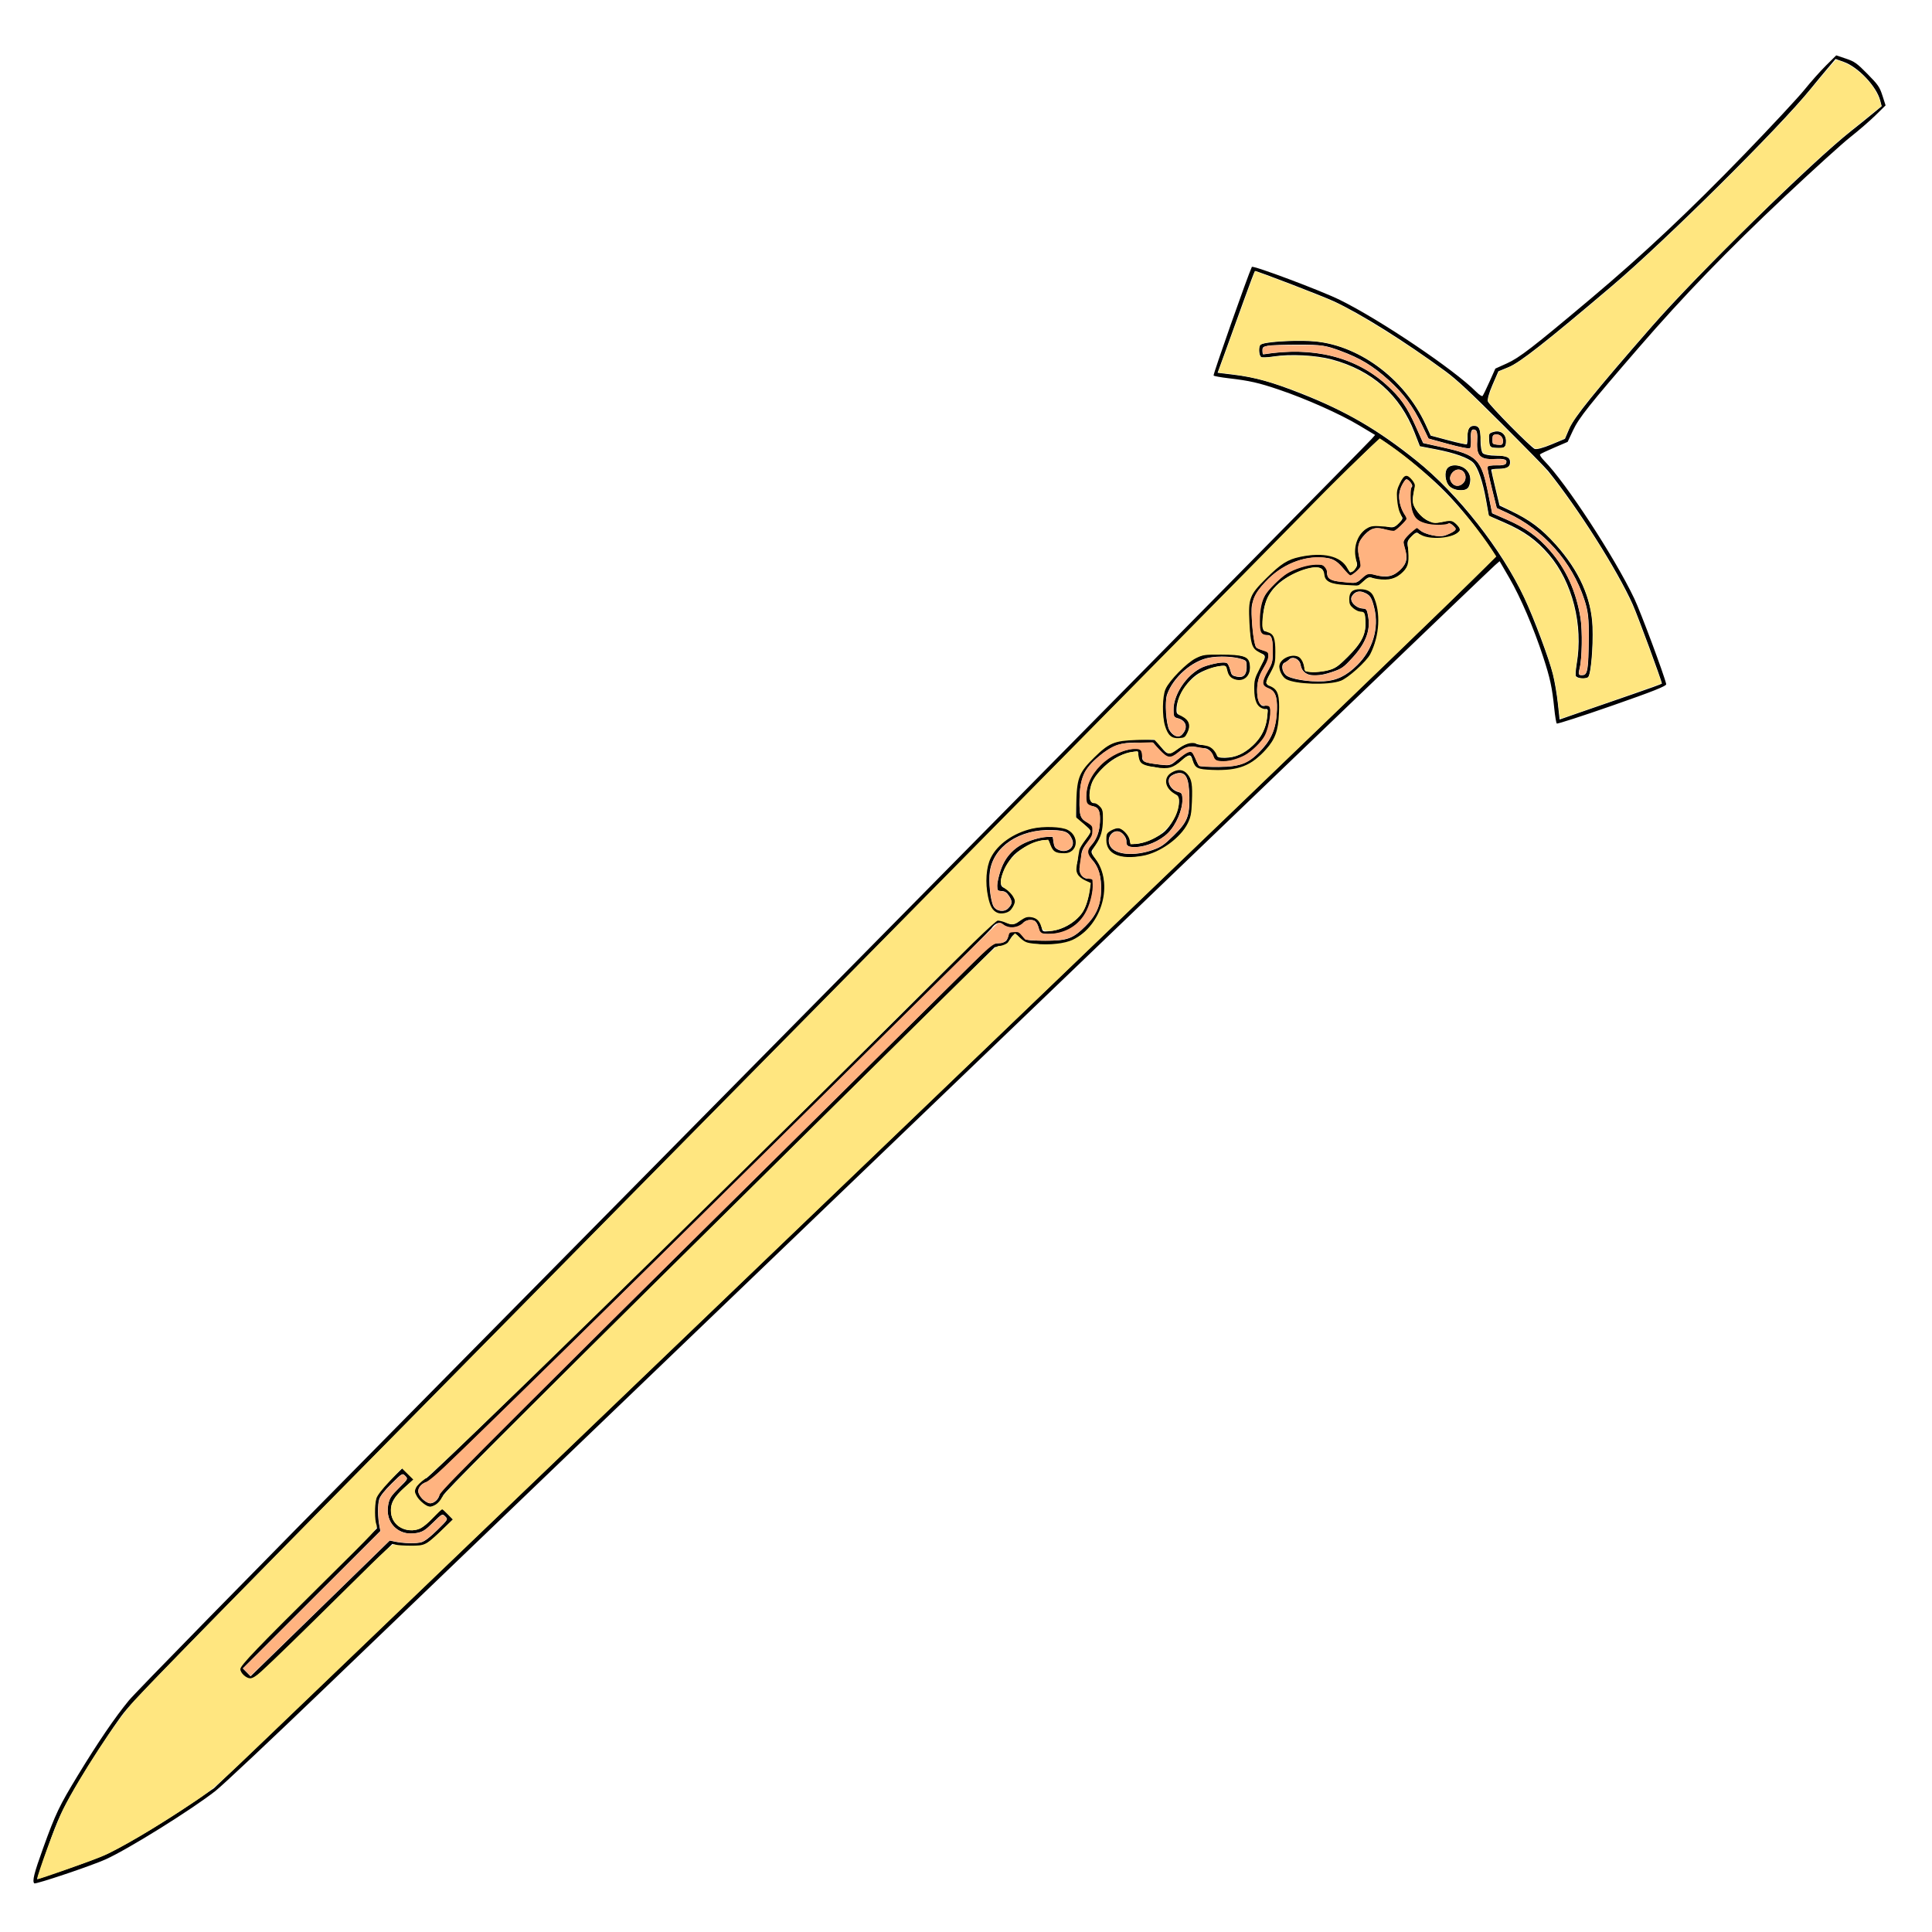 <?xml version="1.0" encoding="UTF-8" standalone="no"?>
<svg
   xmlns:dc="http://purl.org/dc/elements/1.1/"
   xmlns:cc="http://creativecommons.org/ns#"
   xmlns:rdf="http://www.w3.org/1999/02/22-rdf-syntax-ns#"
   xmlns:svg="http://www.w3.org/2000/svg"
   xmlns="http://www.w3.org/2000/svg"
   xmlns:xlink="http://www.w3.org/1999/xlink"
   xmlns:sodipodi="http://sodipodi.sourceforge.net/DTD/sodipodi-0.dtd"
   xmlns:inkscape="http://www.inkscape.org/namespaces/inkscape"
   cursor="default"
   version="1.1"
   viewBox="0 0 256 256"
   id="svg82"
   sodipodi:docname="ExcaliburM.svg"
   inkscape:version="1.0.2-2 (e86c870879, 2021-01-15)">
  <sodipodi:namedview
     pagecolor="#ffffff"
     bordercolor="#666666"
     borderopacity="1"
     objecttolerance="10"
     gridtolerance="10"
     guidetolerance="10"
     inkscape:pageopacity="0"
     inkscape:pageshadow="2"
     inkscape:window-width="1920"
     inkscape:window-height="1017"
     id="namedview84"
     showgrid="false"
     inkscape:lockguides="true"
     inkscape:zoom="2.021192"
     inkscape:cx="18.157233"
     inkscape:cy="91.452791"
     inkscape:window-x="-8"
     inkscape:window-y="-8"
     inkscape:window-maximized="1"
     inkscape:current-layer="layer3"
     inkscape:document-rotation="0" />
  <defs
     id="defs44">
    <inkscape:path-effect
       effect="spiro"
       id="path-effect351"
       is_visible="true" />
    <inkscape:path-effect
       effect="spiro"
       id="path-effect347"
       is_visible="true" />
    <inkscape:path-effect
       effect="spiro"
       id="path-effect343"
       is_visible="true" />
    <inkscape:path-effect
       effect="spiro"
       id="path-effect339"
       is_visible="true" />
    <inkscape:path-effect
       effect="spiro"
       id="path-effect335"
       is_visible="true" />
    <inkscape:path-effect
       effect="spiro"
       id="path-effect331"
       is_visible="true" />
    <inkscape:path-effect
       effect="spiro"
       id="path-effect327"
       is_visible="true" />
    <inkscape:path-effect
       effect="spiro"
       id="path-effect319"
       is_visible="true" />
    <inkscape:path-effect
       effect="spiro"
       id="path-effect315"
       is_visible="true" />
    <inkscape:path-effect
       effect="spiro"
       id="path-effect311"
       is_visible="true" />
    <inkscape:path-effect
       effect="spiro"
       id="path-effect307"
       is_visible="true" />
    <inkscape:path-effect
       effect="spiro"
       id="path-effect303"
       is_visible="true" />
    <inkscape:path-effect
       effect="spiro"
       id="path-effect299"
       is_visible="true" />
    <inkscape:path-effect
       effect="spiro"
       id="path-effect295"
       is_visible="true" />
    <inkscape:path-effect
       effect="spiro"
       id="path-effect291"
       is_visible="true" />
    <inkscape:path-effect
       effect="spiro"
       id="path-effect287"
       is_visible="true" />
    <inkscape:path-effect
       effect="spiro"
       id="path-effect283"
       is_visible="true" />
    <inkscape:path-effect
       effect="spiro"
       id="path-effect279"
       is_visible="true" />
    <inkscape:path-effect
       effect="spiro"
       id="path-effect275"
       is_visible="true" />
    <inkscape:path-effect
       effect="spiro"
       id="path-effect271"
       is_visible="true" />
    <inkscape:path-effect
       effect="spiro"
       id="path-effect267"
       is_visible="true" />
    <inkscape:path-effect
       effect="spiro"
       id="path-effect263"
       is_visible="true" />
    <inkscape:path-effect
       effect="spiro"
       id="path-effect259"
       is_visible="true" />
    <inkscape:path-effect
       effect="spiro"
       id="path-effect255"
       is_visible="true" />
    <inkscape:path-effect
       effect="spiro"
       id="path-effect251"
       is_visible="true" />
    <inkscape:path-effect
       effect="spiro"
       id="path-effect247"
       is_visible="true" />
    <inkscape:path-effect
       effect="spiro"
       id="path-effect243"
       is_visible="true" />
    <inkscape:path-effect
       effect="spiro"
       id="path-effect239"
       is_visible="true" />
    <inkscape:path-effect
       effect="spiro"
       id="path-effect235"
       is_visible="true" />
    <inkscape:path-effect
       effect="spiro"
       id="path-effect231"
       is_visible="true" />
    <inkscape:path-effect
       effect="spiro"
       id="path-effect227"
       is_visible="true" />
    <inkscape:path-effect
       effect="spiro"
       id="path-effect223"
       is_visible="true" />
    <inkscape:path-effect
       effect="spiro"
       id="path-effect219"
       is_visible="true" />
    <inkscape:path-effect
       effect="spiro"
       id="path-effect215"
       is_visible="true" />
    <inkscape:path-effect
       effect="spiro"
       id="path-effect211"
       is_visible="true" />
    <inkscape:path-effect
       effect="spiro"
       id="path-effect207"
       is_visible="true" />
    <inkscape:path-effect
       effect="spiro"
       id="path-effect203"
       is_visible="true" />
    <inkscape:path-effect
       effect="spiro"
       id="path-effect199"
       is_visible="true" />
    <inkscape:path-effect
       effect="spiro"
       id="path-effect195"
       is_visible="true" />
    <inkscape:path-effect
       effect="spiro"
       id="path-effect191"
       is_visible="true" />
    <inkscape:path-effect
       effect="spiro"
       id="path-effect187"
       is_visible="true" />
    <inkscape:path-effect
       effect="spiro"
       id="path-effect183"
       is_visible="true" />
    <inkscape:path-effect
       effect="spiro"
       id="path-effect179"
       is_visible="true" />
    <inkscape:path-effect
       effect="spiro"
       id="path-effect175"
       is_visible="true" />
    <inkscape:path-effect
       effect="spiro"
       id="path-effect171"
       is_visible="true" />
    <inkscape:path-effect
       effect="spiro"
       id="path-effect167"
       is_visible="true" />
    <inkscape:path-effect
       effect="spiro"
       id="path-effect163"
       is_visible="true" />
    <inkscape:path-effect
       effect="spiro"
       id="path-effect159"
       is_visible="true" />
    <inkscape:path-effect
       effect="spiro"
       id="path-effect155"
       is_visible="true" />
    <inkscape:path-effect
       effect="spiro"
       id="path-effect151"
       is_visible="true" />
    <inkscape:path-effect
       effect="spiro"
       id="path-effect147"
       is_visible="true" />
    <inkscape:path-effect
       effect="spiro"
       id="path-effect143"
       is_visible="true" />
    <inkscape:path-effect
       effect="spiro"
       id="path-effect139"
       is_visible="true" />
    <inkscape:path-effect
       effect="spiro"
       id="path-effect135"
       is_visible="true" />
    <inkscape:path-effect
       effect="spiro"
       id="path-effect131"
       is_visible="true" />
    <inkscape:path-effect
       effect="spiro"
       id="path-effect127"
       is_visible="true" />
    <inkscape:path-effect
       effect="spiro"
       id="path-effect123"
       is_visible="true" />
    <inkscape:path-effect
       effect="spiro"
       id="path-effect119"
       is_visible="true" />
    <inkscape:path-effect
       effect="spiro"
       id="path-effect115"
       is_visible="true" />
    <inkscape:path-effect
       effect="spiro"
       id="path-effect111"
       is_visible="true" />
    <inkscape:path-effect
       effect="spiro"
       id="path-effect107"
       is_visible="true" />
    <inkscape:path-effect
       effect="spiro"
       id="path-effect103"
       is_visible="true" />
    <linearGradient
       id="innoGrad4">
      <stop
         stop-color="#ffb380"
         offset="0"
         id="stop2" />
      <stop
         stop-color="#fca"
         offset="1"
         id="stop4" />
    </linearGradient>
    <linearGradient
       id="linearGradient1232"
       x1="149.74"
       x2="147.34"
       y1="110.12"
       y2="107.69"
       gradientTransform="matrix(-.005 1 1 .005 1.54 -1.532)"
       gradientUnits="userSpaceOnUse">
      <stop
         stop-color="#f55"
         offset="0"
         id="stop7" />
      <stop
         stop-color="#ff8080"
         offset="1"
         id="stop9" />
    </linearGradient>
    <linearGradient
       id="linearGradient1242"
       x1="86.619"
       x2="85.723"
       y1="171.39"
       y2="170.49"
       gradientTransform="matrix(-.005 1 1 .005 1.54 -1.532)"
       gradientUnits="userSpaceOnUse">
      <stop
         stop-color="#ff2a2a"
         offset="0"
         id="stop12" />
      <stop
         stop-color="#f55"
         offset="1"
         id="stop14" />
    </linearGradient>
    <linearGradient
       id="linearGradient1250"
       x1="18.12"
       x2="21.466"
       y1="241.29"
       y2="228.73"
       gradientTransform="matrix(-.005 1 1 .005 1.54 -1.532)"
       gradientUnits="userSpaceOnUse">
      <stop
         stop-color="#fd5"
         offset="0"
         id="stop17" />
      <stop
         stop-color="#fea"
         offset="1"
         id="stop19" />
    </linearGradient>
    <linearGradient
       id="linearGradient1284"
       x1="30"
       x2="30.714"
       y1="226.18"
       y2="225.42"
       gradientTransform="matrix(-.005 1 1 .005 1.54 -1.532)"
       gradientUnits="userSpaceOnUse"
       xlink:href="#innoGrad4" />
    <linearGradient
       id="linearGradient1292"
       x1="37.634"
       x2="38.214"
       y1="219.17"
       y2="218.59"
       gradientTransform="matrix(-.005 1 1 .005 1.54 -1.532)"
       gradientUnits="userSpaceOnUse"
       xlink:href="#innoGrad4" />
    <linearGradient
       id="linearGradient1306"
       x1="40.045"
       x2="40.938"
       y1="216.76"
       y2="215.78"
       gradientTransform="matrix(-.005 1 1 .005 1.54 -1.532)"
       gradientUnits="userSpaceOnUse"
       xlink:href="#innoGrad4" />
    <linearGradient
       id="linearGradient1314"
       x1="42.455"
       x2="43.348"
       y1="214.21"
       y2="213.32"
       gradientTransform="matrix(-.005 1 1 .005 1.54 -1.532)"
       gradientUnits="userSpaceOnUse"
       xlink:href="#innoGrad4" />
    <linearGradient
       id="linearGradient1322"
       x1="50.58"
       x2="51.071"
       y1="206.49"
       y2="206.04"
       gradientTransform="matrix(-.005 1 1 .005 1.54 -1.532)"
       gradientUnits="userSpaceOnUse"
       xlink:href="#innoGrad4" />
    <linearGradient
       id="linearGradient1330"
       x1="27.009"
       x2="54.821"
       y1="229.57"
       y2="202.83"
       gradientTransform="matrix(-.005 1 1 .005 1.54 -1.532)"
       gradientUnits="userSpaceOnUse">
      <stop
         stop-color="#f95"
         offset="0"
         id="stop27" />
      <stop
         stop-color="#ff7f2a"
         offset=".088"
         id="stop29" />
      <stop
         stop-color="#f95"
         offset=".265"
         id="stop31" />
      <stop
         stop-color="#ff7f2a"
         offset=".446"
         id="stop33" />
      <stop
         stop-color="#ff7f2a"
         offset=".601"
         id="stop35" />
      <stop
         stop-color="#f95"
         offset=".733"
         id="stop37" />
      <stop
         stop-color="#ff7f2a"
         offset=".863"
         id="stop39" />
      <stop
         stop-color="#f95"
         offset="1"
         id="stop41" />
    </linearGradient>
  </defs>
  <g
     inkscape:groupmode="layer"
     id="layer3"
     inkscape:label="color"
     style="display:inline">
    <path
       style="fill:#000000;stroke-width:0.222"
       d="m 249.438,12.68 0.411,1.285 -1.344,1.32 c -0.739,0.726 -2.228,2.016 -3.309,2.866 -1.081,0.85 -4.993,4.395 -8.694,7.877 -7.577,7.129 -13.424,13.179 -19.319,19.99 -6.595,7.62 -7.98,9.362 -8.754,11.019 l -0.708,1.514 -1.752,0.752 c -0.964,0.413 -1.819,0.817 -1.9,0.897 -0.081,0.08 0.164,0.462 0.545,0.848 2.895,2.936 9.345,12.807 11.942,18.276 0.865,1.822 3.957,10.111 4.226,11.328 0.054,0.245 -1.741,0.959 -7.142,2.842 -3.968,1.383 -7.279,2.453 -7.358,2.378 -0.079,-0.075 -0.229,-0.977 -0.334,-2.005 -0.286,-2.8 -0.542,-3.986 -1.471,-6.832 -1.237,-3.787 -2.998,-7.897 -4.475,-10.441 l -1.296,-2.233 -0.615,0.535 c -0.338,0.294 -8.889,8.479 -19.002,18.188 -10.113,9.709 -42.061,40.376 -70.996,68.149 -28.935,27.772 -58.292,55.954 -65.237,62.626 -6.945,6.672 -13.377,12.719 -14.294,13.439 -3.179,2.497 -11.548,7.713 -14.564,9.077 -1.852,0.838 -9.297,3.341 -9.456,3.179 -0.29,-0.294 -0.026,-1.347 1.172,-4.668 1.649,-4.57 2.136,-5.591 4.603,-9.646 2.672,-4.392 4.878,-7.631 6.751,-9.913 0.892,-1.086 15.54,-16.04 36.683,-37.449 19.359,-19.602 47.844,-48.455 63.299,-64.117 15.455,-15.663 36.229,-36.71 46.165,-46.772 9.936,-10.062 18.274,-18.533 18.53,-18.825 l 0.465,-0.53 -2.161,-1.293 c -2.489,-1.489 -6.978,-3.49 -10.543,-4.699 -2.729,-0.926 -3.935,-1.199 -6.699,-1.521 -1.027,-0.119 -1.927,-0.282 -2.002,-0.361 -0.1,-0.106 4.549,-13.297 5.072,-14.395 0.119,-0.249 9.139,3.133 11.652,4.37 5.343,2.628 15.217,9.28 18.073,12.177 0.381,0.386 0.759,0.636 0.84,0.556 0.081,-0.08 0.497,-0.929 0.924,-1.887 l 0.776,-1.741 1.524,-0.687 c 1.667,-0.751 3.429,-2.112 11.139,-8.6 6.919,-5.823 13.083,-11.617 20.322,-19.102 3.534,-3.654 7.118,-7.504 7.965,-8.554 0.847,-1.051 2.143,-2.506 2.88,-3.235 l 1.339,-1.325 1.279,0.429 c 1.145,0.384 1.444,0.596 2.857,2.029 1.413,1.433 1.621,1.735 1.989,2.885 z m -5.131,-4.481 -1.086,-0.386 -1.092,1.291 c -0.601,0.71 -1.597,1.915 -2.214,2.678 -4.14,5.122 -19.265,20.123 -26.357,26.141 -8.734,7.411 -12.17,10.11 -13.635,10.711 l -1.383,0.568 -0.78,1.799 c -0.47,1.085 -0.71,1.962 -0.605,2.208 0.096,0.225 1.435,1.687 2.976,3.249 1.541,1.562 2.984,2.922 3.207,3.021 0.245,0.109 1.125,-0.119 2.216,-0.574 l 1.81,-0.755 0.587,-1.375 c 0.622,-1.456 3.369,-4.855 10.9,-13.484 6.116,-7.008 21.326,-21.923 26.506,-25.991 0.772,-0.606 1.982,-1.58 2.69,-2.164 l 1.287,-1.062 -0.192,-0.745 c -0.482,-1.869 -2.911,-4.445 -4.835,-5.129 z m -52.759,41.004 c -5.419,-3.981 -11.226,-7.619 -14.822,-9.287 -1.534,-0.712 -10.044,-3.984 -10.436,-4.013 -0.041,-0.003 -0.708,1.755 -1.481,3.907 -0.773,2.152 -1.87,5.188 -2.438,6.748 l -1.032,2.836 2.132,0.259 c 2.85,0.346 5.064,0.965 8.973,2.507 5.959,2.351 10.128,4.782 15.277,8.91 5.472,4.387 11.251,11.744 14.26,18.153 1.275,2.716 3.282,8.081 3.787,10.12 0.235,0.952 0.531,2.691 0.657,3.864 l 0.229,2.134 2.848,-0.993 c 1.566,-0.546 4.618,-1.6 6.782,-2.342 2.164,-0.742 3.932,-1.382 3.929,-1.424 -0.024,-0.392 -3.178,-8.948 -3.868,-10.491 -2.029,-4.538 -7.224,-12.734 -11.205,-17.678 -0.307,-0.382 -3.064,-3.196 -6.126,-6.254 -4.294,-4.288 -6.001,-5.879 -7.466,-6.955 z m 7.999,9.213 c -0.006,0.842 -0.172,0.979 -1.134,0.936 -0.987,-0.044 -1.035,-0.093 -1.098,-1.111 -0.049,-0.789 -0.023,-0.831 0.63,-1.018 0.871,-0.25 1.608,0.299 1.602,1.193 z m -1.342,-0.851 c -0.372,0.032 -0.447,0.142 -0.45,0.664 -0.003,0.619 0.003,0.626 0.673,0.701 0.581,0.065 0.684,0.009 0.724,-0.387 0.059,-0.586 -0.369,-1.028 -0.946,-0.978 z m 1.886,3.695 c -0.003,0.61 -0.413,0.843 -1.49,0.852 -0.557,0.004 -1.012,0.068 -1.01,0.14 10e-4,0.072 0.251,1.167 0.554,2.434 l 0.551,2.303 1.459,0.694 c 2.558,1.217 4.104,2.375 5.986,4.48 3.11,3.48 4.734,7.113 4.874,10.906 0.099,2.673 -0.214,6.287 -0.575,6.643 -0.284,0.28 -1.333,0.21 -1.618,-0.108 -0.084,-0.093 -0.037,-0.838 0.103,-1.655 0.882,-5.128 -0.569,-10.829 -3.682,-14.469 -1.65,-1.93 -3.289,-3.108 -5.903,-4.246 l -2.057,-0.895 -0.363,-2.051 c -0.439,-2.48 -1.078,-4.344 -1.707,-4.982 -0.632,-0.641 -2.486,-1.303 -4.991,-1.782 l -2.078,-0.398 -0.698,-1.797 c -1.942,-5.001 -5.637,-8.266 -10.984,-9.705 -2.1,-0.565 -5.51,-0.74 -7.691,-0.395 -0.827,0.131 -1.577,0.167 -1.667,0.079 -0.31,-0.302 -0.363,-1.346 -0.081,-1.623 0.361,-0.356 3.979,-0.619 6.651,-0.483 6.114,0.312 12.386,4.867 15.228,11.062 l 0.669,1.457 2.346,0.627 c 1.29,0.345 2.393,0.581 2.45,0.525 0.057,-0.056 0.098,-0.517 0.09,-1.023 -0.013,-0.979 0.259,-1.424 0.872,-1.42 0.663,0.004 0.872,0.472 0.849,1.902 -0.012,0.77 0.123,1.545 0.301,1.726 0.179,0.181 0.951,0.327 1.722,0.325 1.43,-0.003 1.895,0.212 1.89,0.875 z m -2.083,-0.439 c -1.855,0.105 -2.4,-0.455 -2.267,-2.335 0.062,-0.885 -0.019,-1.411 -0.233,-1.509 -0.509,-0.231 -0.669,0.09 -0.604,1.212 0.033,0.567 -0.024,1.108 -0.127,1.203 -0.103,0.095 -1.38,-0.156 -2.838,-0.557 l -2.651,-0.729 -0.858,-1.79 c -1.171,-2.442 -2.497,-4.227 -4.437,-5.972 -2.11,-1.897 -3.741,-2.883 -6.4,-3.866 -1.961,-0.725 -2.503,-0.805 -5.514,-0.81 -1.836,-0.003 -3.667,0.061 -4.067,0.142 -0.673,0.137 -0.729,0.187 -0.732,0.659 -0.002,0.281 0.05,0.502 0.114,0.492 6.572,-1.076 12.229,0.326 16.329,4.046 1.879,1.705 2.688,2.865 3.918,5.619 l 0.932,2.086 2.434,0.538 c 4.81,1.063 5.267,1.53 6.228,6.361 l 0.477,2.4 1.949,0.851 c 2.515,1.098 4.103,2.241 5.762,4.148 2.094,2.406 3.423,5.357 3.997,8.874 0.276,1.694 0.21,5.46 -0.117,6.698 -0.213,0.805 -0.15,0.928 0.448,0.877 0.61,-0.052 0.733,-0.812 0.773,-4.785 0.028,-2.735 -0.077,-3.664 -0.592,-5.243 -1.629,-4.996 -5.425,-9.266 -10.194,-11.467 l -1.404,-0.648 -0.644,-2.588 c -0.354,-1.423 -0.615,-2.707 -0.58,-2.853 0.035,-0.146 0.569,-0.239 1.185,-0.208 0.656,0.033 1.179,-0.07 1.26,-0.25 0.236,-0.519 -0.166,-0.674 -1.547,-0.596 z m -3.185,2.753 c -0.003,0.423 -0.154,0.916 -0.336,1.095 -0.492,0.486 -1.837,0.346 -2.427,-0.252 -0.59,-0.598 -0.711,-1.945 -0.219,-2.43 0.536,-0.528 1.786,-0.399 2.428,0.252 0.386,0.391 0.557,0.805 0.553,1.336 z m -1.572,-1.359 c -0.669,-0.004 -1.288,0.818 -1.068,1.418 0.291,0.795 1.09,0.988 1.68,0.406 0.663,-0.654 0.273,-1.818 -0.612,-1.824 z m -4.545,0.373 c -2.053,-1.764 -5.445,-4.309 -5.888,-4.417 -0.183,-0.044 -5.142,4.883 -16.133,16.031 -8.728,8.852 -39.304,39.842 -67.947,68.866 -82.521,83.619 -81.199,82.268 -82.961,84.738 -1.875,2.628 -4.908,7.399 -6.451,10.148 -1.377,2.453 -2.019,3.972 -3.404,8.052 l -1.022,3.011 4.151,-1.416 c 2.283,-0.779 4.756,-1.726 5.494,-2.106 3.194,-1.64 7.408,-4.191 11.305,-6.843 l 2.514,-1.712 38.878,-37.275 C 171.496,99.709 198.234,73.993 198.176,73.74 c -0.092,-0.402 -2.673,-3.984 -4.104,-5.697 -1.897,-2.269 -3.198,-3.592 -5.365,-5.454 z m 4.598,7.916 c -1.021,1.006 -4.334,1.196 -5.219,0.298 -0.341,-0.345 -0.441,-0.318 -1.043,0.284 -0.62,0.62 -0.647,0.745 -0.396,1.805 0.336,1.416 -0.059,2.514 -1.204,3.348 -0.907,0.66 -2.401,0.839 -3.418,0.409 -0.591,-0.25 -0.738,-0.208 -1.338,0.385 -0.709,0.699 -0.641,0.688 -3.219,0.491 -1.308,-0.1 -2.176,-0.708 -2.1,-1.471 0.111,-1.11 -1.329,-1.162 -3.664,-0.133 -2.869,1.265 -4.278,3.212 -4.353,6.015 -0.045,1.682 -0.036,1.709 0.563,1.743 0.872,0.05 1.151,0.679 1.177,2.65 0.019,1.453 -0.078,1.843 -0.696,2.795 -0.744,1.147 -0.752,1.697 -0.024,1.77 0.874,0.087 1.274,1.194 1.218,3.372 -0.071,2.787 -0.681,4.147 -2.651,5.907 -1.777,1.589 -2.779,1.922 -5.798,1.932 -2.392,0.008 -2.944,-0.236 -3.138,-1.385 -0.144,-0.85 -0.492,-0.828 -1.425,0.091 -0.882,0.869 -2.187,1.336 -2.851,1.021 -0.204,-0.097 -0.803,-0.211 -1.33,-0.254 -1.146,-0.093 -1.571,-0.466 -1.565,-1.372 0.005,-0.659 -0.006,-0.673 -0.522,-0.608 -1.446,0.181 -2.855,0.88 -3.953,1.96 -1.368,1.344 -1.795,2.085 -1.949,3.371 -0.117,0.98 0.156,1.591 0.661,1.476 0.14,-0.032 0.464,0.155 0.72,0.415 0.358,0.363 0.456,0.84 0.422,2.057 -0.043,1.525 -0.348,2.343 -1.311,3.512 -0.398,0.482 -0.38,0.572 0.267,1.39 0.842,1.062 1.16,2.065 1.22,3.841 0.107,3.18 -2.131,6.383 -5.119,7.326 -0.903,0.285 -4.371,0.271 -5.309,-0.022 -0.313,-0.098 -0.724,-0.414 -0.915,-0.704 -0.425,-0.648 -0.829,-0.521 -1.25,0.392 -0.263,0.571 -0.409,0.671 -1.14,0.775 l -0.838,0.12 -36.546,36.138 c -28.974,28.65 -36.547,36.219 -36.549,36.53 -0.001,0.215 -0.262,0.647 -0.578,0.959 -0.778,0.768 -1.624,0.706 -2.499,-0.181 -0.875,-0.887 -0.925,-1.734 -0.146,-2.501 0.316,-0.312 0.751,-0.566 0.967,-0.564 0.586,0.005 73.844,-71.944 74.308,-72.98 0.424,-0.946 1.326,-1.279 2.215,-0.817 0.98,0.509 1.529,0.481 2.125,-0.107 0.363,-0.358 0.792,-0.531 1.309,-0.527 0.897,0.006 1.449,0.48 1.6,1.374 0.104,0.614 0.136,0.633 0.946,0.565 1.431,-0.12 2.769,-0.724 3.749,-1.689 0.959,-0.946 1.295,-1.692 1.632,-3.626 0.184,-1.056 0.161,-1.135 -0.357,-1.23 -0.305,-0.056 -0.733,-0.283 -0.952,-0.505 -0.447,-0.453 -0.693,-1.496 -0.417,-1.767 0.099,-0.098 0.191,-0.619 0.203,-1.159 0.017,-0.698 0.199,-1.198 0.637,-1.737 1.326,-1.632 1.318,-1.518 0.164,-2.451 l -1.03,-0.832 -0.023,-2.161 c -0.032,-3.026 0.315,-3.909 2.307,-5.861 2.077,-2.037 3.138,-2.452 6.075,-2.38 l 2.141,0.052 0.761,0.949 c 0.868,1.084 1.017,1.09 2.375,0.107 0.932,-0.675 1.881,-0.933 2.209,-0.601 0.123,0.125 0.584,0.216 1.025,0.202 0.842,-0.026 1.723,0.644 1.785,1.357 0.023,0.265 0.295,0.358 1.026,0.351 1.406,-0.013 2.609,-0.556 3.82,-1.724 1.117,-1.077 1.685,-2.298 1.845,-3.966 0.075,-0.781 0.042,-0.852 -0.352,-0.751 -0.753,0.194 -1.385,-0.713 -1.453,-2.083 -0.081,-1.635 0.087,-2.354 0.818,-3.514 0.841,-1.334 0.848,-1.577 0.052,-1.833 -0.941,-0.303 -1.197,-0.658 -1.316,-1.82 -0.059,-0.573 -0.182,-1.73 -0.274,-2.573 -0.103,-0.942 -0.019,-1.983 0.218,-2.705 0.35,-1.066 0.559,-1.345 2.283,-3.045 2.166,-2.136 2.973,-2.544 5.69,-2.878 2.582,-0.317 4.363,0.359 5.049,1.916 0.233,0.529 0.272,0.531 0.775,0.035 0.439,-0.433 0.483,-0.635 0.258,-1.19 -0.416,-1.024 -0.216,-2.515 0.457,-3.412 0.85,-1.133 1.954,-1.513 3.365,-1.158 1.057,0.266 1.182,0.241 1.811,-0.37 0.605,-0.587 0.637,-0.695 0.31,-1.027 -0.373,-0.378 -0.719,-2.046 -0.63,-3.039 0.055,-0.62 0.62,-1.822 1.058,-2.255 0.238,-0.235 0.413,-0.165 0.953,0.383 0.601,0.609 0.637,0.752 0.394,1.557 -0.41,1.361 -0.189,2.279 0.788,3.27 0.977,0.991 1.892,1.225 3.258,0.833 0.809,-0.232 0.95,-0.194 1.552,0.415 0.586,0.594 0.62,0.711 0.301,1.026 z m -1.372,-1.137 c -0.588,0.58 -3.535,0.172 -4.291,-0.593 -0.755,-0.766 -1.122,-3.718 -0.534,-4.298 0.095,-0.094 -0.039,-0.385 -0.297,-0.647 -0.434,-0.44 -0.495,-0.435 -0.801,0.056 -0.626,1.004 -0.762,1.808 -0.488,2.885 0.15,0.593 0.46,1.268 0.688,1.499 0.402,0.408 0.387,0.447 -0.529,1.351 -0.931,0.919 -0.954,0.927 -1.829,0.637 -1.421,-0.472 -2.096,-0.349 -2.971,0.541 -0.922,0.937 -1.116,1.832 -0.713,3.292 0.277,1.005 0.264,1.048 -0.496,1.707 -0.723,0.627 -0.805,0.644 -1.12,0.232 -1.176,-1.536 -1.711,-1.947 -2.723,-2.09 -2.713,-0.384 -5.591,0.639 -7.726,2.748 -1.398,1.381 -1.965,2.282 -2.215,3.52 -0.193,0.957 0.223,5.183 0.546,5.547 0.109,0.123 0.519,0.308 0.911,0.412 0.675,0.179 0.714,0.221 0.739,0.798 0.014,0.335 -0.057,0.691 -0.157,0.79 -0.101,0.1 -0.451,0.667 -0.778,1.26 -1,1.815 -0.632,4.988 0.521,4.484 0.576,-0.252 0.833,0.355 0.649,1.536 -0.316,2.037 -0.638,2.728 -1.821,3.904 -1.315,1.308 -2.867,1.979 -4.494,1.942 -0.926,-0.021 -1.083,-0.09 -1.18,-0.523 -0.155,-0.691 -0.768,-1.262 -1.305,-1.215 -0.247,0.021 -0.739,-0.056 -1.093,-0.171 -0.683,-0.223 -1.699,0.141 -2.442,0.874 -0.758,0.747 -1.538,0.59 -2.406,-0.486 l -0.744,-0.921 -2.047,-0.038 c -2.303,-0.043 -3.389,0.346 -5.241,1.878 -1.854,1.533 -2.439,2.834 -2.5,5.558 -0.052,2.315 0.097,2.715 1.193,3.216 0.91,0.416 0.866,1.413 -0.112,2.552 -0.592,0.689 -0.816,1.151 -0.848,1.753 -0.024,0.449 -0.12,1.13 -0.213,1.513 -0.191,0.791 0.423,1.623 1.15,1.561 0.703,-0.061 0.789,0.243 0.534,1.888 -0.537,3.462 -2.757,5.512 -5.895,5.441 -1.037,-0.023 -1.072,-0.043 -1.199,-0.677 -0.072,-0.359 -0.272,-0.796 -0.444,-0.971 -0.383,-0.388 -1.479,-0.204 -1.701,0.286 -0.237,0.523 -2.003,0.693 -2.454,0.236 -0.543,-0.55 -1.134,-0.411 -1.701,0.402 -0.267,0.383 -17.08,17.033 -37.363,37.001 -31.169,30.686 -36.949,36.31 -37.342,36.332 -0.625,0.036 -1.278,0.715 -1.23,1.278 0.022,0.252 0.271,0.693 0.555,0.98 0.284,0.288 0.721,0.543 0.972,0.568 0.562,0.056 1.249,-0.587 1.295,-1.212 0.029,-0.391 5.761,-6.135 36.629,-36.696 l 36.595,-36.232 0.803,-0.064 c 0.929,-0.073 1.217,-0.296 1.334,-1.031 0.075,-0.469 0.16,-0.53 0.77,-0.546 0.548,-0.015 0.769,0.106 1.105,0.604 0.396,0.587 0.569,0.623 3.03,0.63 2.92,0.008 3.616,-0.242 5.299,-1.902 1.402,-1.383 1.991,-2.676 2.09,-4.595 0.097,-1.862 -0.327,-3.342 -1.215,-4.242 -0.718,-0.728 -0.777,-1.22 -0.213,-1.779 0.815,-0.808 1.237,-1.887 1.276,-3.264 0.042,-1.485 -0.188,-1.927 -1.07,-2.055 -0.745,-0.109 -0.809,-0.221 -0.759,-1.332 0.062,-1.386 0.354,-2.176 1.269,-3.423 0.992,-1.353 2.646,-2.378 4.453,-2.759 1.344,-0.284 1.781,-0.059 1.702,0.874 -0.057,0.669 0.195,0.849 1.423,1.02 2.379,0.331 2.234,0.359 3.415,-0.666 1.38,-1.198 1.815,-1.212 2.21,-0.071 0.154,0.445 0.368,0.898 0.476,1.008 0.108,0.109 1.295,0.187 2.638,0.174 2.927,-0.03 4.099,-0.526 5.82,-2.461 1.261,-1.418 1.785,-2.847 1.879,-5.119 0.072,-1.746 -0.271,-2.573 -1.183,-2.857 -0.89,-0.276 -0.905,-0.856 -0.06,-2.248 0.625,-1.029 0.727,-1.442 0.693,-2.82 -0.042,-1.719 -0.18,-2.035 -0.863,-1.976 -0.723,0.062 -0.95,-0.423 -0.916,-1.955 0.052,-2.362 0.478,-3.372 2.074,-4.919 1.001,-0.971 1.655,-1.435 2.517,-1.788 2.636,-1.079 4.446,-0.963 4.375,0.28 -0.046,0.81 0.417,1.177 1.626,1.29 0.576,0.054 1.338,0.127 1.692,0.162 0.494,0.049 0.811,-0.1 1.355,-0.636 0.669,-0.66 0.769,-0.683 1.725,-0.406 1.442,0.419 2.342,0.236 3.289,-0.671 0.901,-0.863 1.034,-1.536 0.582,-2.963 -0.278,-0.878 -0.269,-0.902 0.662,-1.82 0.931,-0.918 0.949,-0.925 1.384,-0.484 0.585,0.593 2.661,1.011 3.405,0.685 1.474,-0.645 1.538,-0.723 1.024,-1.244 -0.263,-0.266 -0.555,-0.407 -0.65,-0.314 z m -9.583,10.381 c 0.589,1.693 0.534,3.504 -0.168,5.565 -0.53,1.556 -0.706,1.837 -1.867,2.98 -0.705,0.694 -1.614,1.447 -2.021,1.673 -1.225,0.681 -3.136,0.904 -5.459,0.638 -1.833,-0.21 -2.297,-0.352 -2.79,-0.852 -0.623,-0.632 -0.773,-1.773 -0.295,-2.245 0.585,-0.576 1.57,-0.84 2.178,-0.583 0.552,0.233 0.668,0.39 0.84,1.144 l 0.2,0.873 0.9,0.084 c 0.495,0.046 1.421,-0.048 2.058,-0.208 1.057,-0.267 1.294,-0.428 2.729,-1.855 1.828,-1.819 2.418,-3.072 2.263,-4.809 -0.081,-0.908 -0.145,-1.026 -0.574,-1.05 -0.874,-0.05 -1.579,-0.699 -1.673,-1.541 -0.154,-1.369 1.173,-2.017 2.696,-1.317 0.434,0.199 0.639,0.513 0.984,1.503 z m -1.684,-1.273 c -0.648,-0.248 -1.236,-0.028 -1.558,0.582 -0.322,0.611 0.527,1.527 1.465,1.581 0.51,0.029 0.556,0.102 0.733,1.157 0.294,1.755 -0.382,3.497 -2.063,5.321 -1.271,1.38 -1.43,1.489 -2.849,1.961 -2.39,0.795 -3.806,0.453 -4.048,-0.975 -0.129,-0.763 -1.032,-1.203 -1.507,-0.734 -0.168,0.166 -0.448,0.364 -0.622,0.44 -0.463,0.202 -0.392,1.09 0.131,1.62 0.536,0.544 3.053,0.968 5.068,0.854 1.698,-0.096 2.984,-0.72 4.435,-2.151 2.036,-2.007 2.904,-4.892 2.265,-7.522 -0.36,-1.481 -0.576,-1.799 -1.45,-2.132 z m -14.998,9.97 c -0.009,1.415 -0.965,2.085 -2.219,1.556 -0.566,-0.239 -0.69,-0.382 -0.799,-0.925 -0.071,-0.353 -0.195,-0.709 -0.275,-0.79 -0.283,-0.287 -2.556,0.328 -3.585,0.971 -1.556,0.972 -2.889,3.161 -2.9,4.762 -0.003,0.543 0.056,0.615 0.685,0.83 0.97,0.332 1.293,1.161 0.858,2.201 -0.316,0.756 -0.389,0.818 -1.049,0.911 -1.164,0.163 -1.986,-0.731 -2.218,-2.411 -0.474,-3.428 -0.114,-4.516 2.268,-6.853 1.546,-1.518 2.358,-1.91 4.435,-2.145 1.248,-0.141 4.133,0.293 4.513,0.679 0.162,0.164 0.291,0.71 0.288,1.214 z m -1.187,-1.13 c -1.074,-0.339 -2.932,-0.414 -4.261,-0.173 -2.276,0.413 -4.785,2.614 -5.583,4.899 -0.324,0.925 -0.124,3.964 0.309,4.699 0.469,0.797 1.193,1.08 1.639,0.641 0.908,-0.896 0.639,-1.936 -0.578,-2.226 -0.426,-0.101 -0.498,-0.248 -0.509,-1.027 -0.033,-2.313 2.102,-5.218 4.33,-5.889 1.522,-0.459 2.555,-0.576 2.809,-0.318 0.121,0.122 0.296,0.531 0.391,0.909 0.159,0.638 0.221,0.697 0.859,0.835 0.858,0.185 1.295,-0.226 1.302,-1.222 0.006,-0.884 -0.007,-0.906 -0.707,-1.127 z m -6.603,16.104 c 0.143,0.373 0.224,1.574 0.179,2.67 -0.106,2.594 -0.64,3.701 -2.593,5.373 -1.605,1.374 -3.088,1.978 -5.23,2.131 -2.371,0.169 -3.747,-0.669 -3.735,-2.275 0.005,-0.767 0.109,-1.009 0.542,-1.265 0.295,-0.174 0.771,-0.327 1.057,-0.34 0.662,-0.03 1.608,0.906 1.639,1.622 0.021,0.498 0.073,0.533 0.731,0.5 1.124,-0.057 3.102,-0.925 3.925,-1.723 1.51,-1.464 2.408,-4.501 1.421,-4.808 -0.754,-0.234 -1.407,-1.058 -1.402,-1.77 0.003,-0.516 0.147,-0.763 0.647,-1.119 1.228,-0.872 2.236,-0.513 2.819,1.004 z m -1.839,-0.97 c -0.326,0.055 -0.752,0.257 -0.947,0.449 -0.6,0.592 0.03,1.809 1.063,2.056 0.418,0.1 0.498,0.241 0.521,0.923 0.047,1.373 -0.835,3.442 -1.922,4.51 -1.067,1.05 -2.885,1.828 -4.321,1.852 -0.954,0.017 -1.232,-0.172 -1.17,-0.792 0.024,-0.236 -0.182,-0.658 -0.458,-0.938 -1.024,-1.038 -2.436,0.353 -1.673,1.648 0.661,1.121 3.177,1.331 5.629,0.469 1.086,-0.382 1.49,-0.661 2.773,-1.922 1.79,-1.758 2.1,-2.515 2.068,-5.044 -0.032,-2.544 -0.449,-3.4 -1.563,-3.212 z m -13.514,8.696 c 0.449,1.318 -0.903,2.428 -2.329,1.912 -0.786,-0.285 -0.842,-0.341 -1.027,-1.044 -0.19,-0.723 -0.213,-0.742 -0.845,-0.691 -1.092,0.088 -2.993,1.026 -3.926,1.938 -0.936,0.914 -1.825,2.76 -1.785,3.703 0.019,0.433 0.129,0.572 0.601,0.752 0.391,0.149 0.724,0.461 1.029,0.962 0.366,0.601 0.383,0.861 0.094,1.374 -0.515,0.914 -1.249,1.261 -2.088,0.987 -0.913,-0.298 -1.225,-0.897 -1.513,-2.907 -0.483,-3.377 0.55,-5.751 3.17,-7.278 1.531,-0.892 3.021,-1.295 4.984,-1.347 2.213,-0.059 3.211,0.391 3.635,1.638 z m -3.124,-1.163 c -4.325,-0.132 -7.769,2.166 -8.24,5.5 -0.188,1.332 0.064,3.783 0.47,4.582 0.349,0.686 1.398,0.859 1.939,0.32 0.59,-0.588 0.619,-0.906 0.152,-1.644 -0.303,-0.477 -0.546,-0.644 -0.979,-0.668 -0.55,-0.031 -0.578,-0.062 -0.604,-0.662 -0.015,-0.346 0.184,-1.267 0.442,-2.047 0.64,-1.934 1.919,-3.231 3.89,-3.946 0.756,-0.275 1.746,-0.505 2.199,-0.512 l 0.824,-0.013 0.105,0.732 c 0.084,0.587 0.217,0.784 0.671,0.992 1.101,0.504 2.234,-0.339 1.813,-1.348 -0.42,-1.008 -0.883,-1.23 -2.68,-1.284 z m -80.954,92.895 c -0.862,0.85 -1.813,1.654 -2.113,1.786 -0.736,0.324 -2.846,0.399 -3.672,0.129 l -0.67,-0.218 -8.953,8.825 c -6.876,6.776 -9.09,8.869 -9.544,9.016 -0.705,0.228 -1.57,-0.387 -1.69,-1.201 -0.079,-0.531 0.126,-0.749 9.04,-9.623 l 9.12,-9.08 -0.207,-0.668 c -0.256,-0.825 -0.151,-2.935 0.182,-3.665 0.136,-0.298 0.953,-1.238 1.816,-2.088 l 1.568,-1.546 0.742,0.753 0.742,0.753 -1.247,1.111 c -1.432,1.277 -1.837,2.041 -1.738,3.286 0.137,1.737 2.062,2.811 3.785,2.111 0.405,-0.165 1.107,-0.752 1.794,-1.501 l 1.128,-1.231 0.742,0.753 0.742,0.753 z m -1.063,-1.131 c -1.051,1.037 -1.365,1.235 -2.206,1.389 -2.395,0.44 -4.199,-1.389 -3.726,-3.778 0.166,-0.839 0.368,-1.15 1.419,-2.187 1.202,-1.186 1.219,-1.216 0.837,-1.603 -0.386,-0.392 -0.399,-0.385 -1.817,1.014 -0.932,0.919 -1.503,1.637 -1.643,2.067 -0.22,0.675 -0.208,2.431 0.025,3.572 l 0.131,0.641 -9.115,9.108 -9.115,9.108 0.515,0.522 0.515,0.522 9.224,-8.994 9.224,-8.994 0.644,0.141 c 1.142,0.25 2.897,0.287 3.576,0.076 0.432,-0.134 1.157,-0.695 2.089,-1.614 1.418,-1.398 1.426,-1.411 1.039,-1.803 -0.382,-0.387 -0.413,-0.371 -1.615,0.814 z"
       id="path226" />
    <path
       style="fill:#ffe680;fill-opacity:1;stroke-width:0.087"
       d="m 206.669,94.938 c -0.025,-0.156 -0.107,-0.835 -0.183,-1.509 -0.302,-2.696 -0.627,-4.161 -1.48,-6.663 -2.299,-6.745 -4.516,-11.122 -8.058,-15.915 -4.145,-5.607 -8.395,-9.646 -14.159,-13.457 -3.871,-2.559 -8.693,-4.854 -13.57,-6.458 -2.408,-0.792 -4.547,-1.237 -7.232,-1.506 -0.502,-0.05 -0.587,-0.082 -0.539,-0.202 0.031,-0.078 0.699,-1.913 1.483,-4.078 2.022,-5.58 2.789,-7.679 3.104,-8.5 l 0.275,-0.716 0.804,0.291 c 3.162,1.145 8.568,3.264 9.81,3.844 2.899,1.355 8.685,4.935 13.165,8.146 2.763,1.981 3.305,2.469 8.822,7.95 5.288,5.255 6.133,6.157 7.582,8.097 4.384,5.87 8.718,13.036 10.262,16.965 1.144,2.912 3.455,9.266 3.393,9.328 -0.082,0.082 -13.221,4.666 -13.374,4.666 -0.032,0 -0.079,-0.128 -0.104,-0.284 z m 3.788,-5.215 c 0.428,-0.428 0.772,-5.092 0.545,-7.396 -0.384,-3.891 -2.167,-7.451 -5.424,-10.829 -1.711,-1.774 -2.849,-2.588 -5.373,-3.838 -0.775,-0.384 -1.426,-0.715 -1.447,-0.736 -0.021,-0.021 -0.283,-1.071 -0.582,-2.334 -0.618,-2.61 -0.644,-2.409 0.31,-2.423 1.121,-0.016 1.662,-0.306 1.662,-0.889 0,-0.676 -0.34,-0.845 -1.903,-0.947 -0.661,-0.043 -1.328,-0.124 -1.482,-0.179 -0.379,-0.137 -0.466,-0.44 -0.545,-1.906 -0.085,-1.57 -0.222,-1.854 -0.894,-1.854 -0.629,0 -0.838,0.358 -0.918,1.568 -0.032,0.484 -0.093,0.881 -0.137,0.881 -0.168,0 -1.409,-0.296 -3.002,-0.716 l -1.664,-0.439 -0.502,-1.106 c -1.97,-4.34 -5.266,-7.774 -9.377,-9.768 -2.751,-1.335 -5.12,-1.792 -8.615,-1.664 -2.768,0.102 -3.94,0.278 -4.169,0.627 -0.165,0.253 -0.131,1.249 0.051,1.468 0.148,0.179 0.696,0.181 1.975,0.01 1.12,-0.15 3.393,-0.171 4.692,-0.043 4.04,0.397 7.658,2.049 10.278,4.692 1.538,1.551 2.676,3.42 3.703,6.078 l 0.461,1.194 1.278,0.237 c 3.278,0.607 5.344,1.335 5.901,2.078 0.686,0.914 1.352,3.134 1.81,6.033 0.059,0.373 0.151,0.734 0.204,0.804 0.054,0.07 0.57,0.33 1.147,0.579 2.695,1.161 4.203,2.079 5.569,3.391 1.843,1.769 3.046,3.617 3.96,6.083 1.07,2.886 1.405,6.285 0.933,9.483 -0.231,1.564 -0.223,1.767 0.076,1.918 0.352,0.177 1.28,0.145 1.476,-0.051 z M 194.356,64.824 c 0.439,-0.307 0.626,-1.131 0.417,-1.833 -0.243,-0.816 -1.04,-1.355 -2.005,-1.354 -0.89,6.13e-4 -1.341,0.546 -1.253,1.516 0.107,1.185 0.803,1.807 2.02,1.807 0.426,0 0.689,-0.044 0.821,-0.137 z m 5.023,-5.614 c 0.351,-0.402 0.242,-1.363 -0.2,-1.777 -0.315,-0.295 -0.739,-0.379 -1.25,-0.25 -0.621,0.156 -0.702,0.3 -0.643,1.15 0.066,0.957 0.152,1.031 1.196,1.031 0.618,0 0.789,-0.029 0.898,-0.153 z"
       id="path228" />
    <path
       style="fill:#ffe680;fill-opacity:1;stroke-width:0.087"
       d="m 201.932,58.144 c -1.265,-1.189 -4.118,-4.145 -4.594,-4.762 -0.179,-0.232 -0.187,-0.29 -0.098,-0.713 0.101,-0.483 0.409,-1.293 1,-2.636 l 0.354,-0.803 0.865,-0.349 c 1.311,-0.53 2.568,-1.392 5.807,-3.983 2.432,-1.946 8.079,-6.685 10.058,-8.441 5.51,-4.89 14.38,-13.55 20.39,-19.906 2.042,-2.16 3.036,-3.287 5.339,-6.057 1.17,-1.407 2.18,-2.558 2.245,-2.558 0.065,0 0.331,0.073 0.591,0.163 2.303,0.792 4.704,3.279 5.267,5.455 l 0.13,0.502 -1.544,1.252 c -0.849,0.689 -1.996,1.617 -2.55,2.064 -3.181,2.567 -7.958,7.024 -14.725,13.741 -4,3.97 -7.731,7.811 -9.982,10.277 -1.486,1.628 -6.159,7.023 -8.132,9.389 -3.065,3.675 -4.062,5.061 -4.663,6.485 l -0.351,0.831 -1.081,0.459 c -1.264,0.536 -2.345,0.897 -2.69,0.897 -0.195,0 -0.528,-0.266 -1.635,-1.306 z"
       id="path230" />
    <path
       style="fill:#ffb380;fill-opacity:1;stroke-width:0.015"
       d="m 198.391,58.918 c -0.404,-0.046 -0.525,-0.088 -0.583,-0.201 -0.029,-0.057 -0.032,-0.089 -0.032,-0.441 0,-0.401 0.006,-0.447 0.078,-0.558 0.046,-0.071 0.137,-0.114 0.293,-0.138 0.456,-0.069 0.86,0.194 0.975,0.634 0.02,0.078 0.024,0.141 0.018,0.278 -0.012,0.272 -0.068,0.388 -0.208,0.43 -0.077,0.023 -0.314,0.021 -0.541,-0.005 z"
       id="path234" />
    <path
       style="fill:#ffb380;fill-opacity:1;stroke-width:0.015"
       d="m 192.975,64.358 c -0.471,-0.079 -0.883,-0.63 -0.819,-1.095 0.085,-0.607 0.677,-1.11 1.214,-1.03 0.474,0.071 0.81,0.486 0.812,1.007 0.002,0.352 -0.153,0.667 -0.437,0.889 -0.239,0.187 -0.522,0.271 -0.771,0.229 z"
       id="path236" />
    <path
       style="fill:#ffb380;fill-opacity:1;stroke-width:0.044"
       d="m 209.295,89.381 c -0.095,-0.122 -0.093,-0.232 0.012,-0.715 0.243,-1.124 0.356,-3.112 0.282,-4.934 -0.047,-1.137 -0.085,-1.533 -0.222,-2.277 -0.672,-3.666 -2.182,-6.689 -4.576,-9.165 -1.615,-1.67 -2.911,-2.498 -6.012,-3.844 -0.642,-0.278 -1.045,-0.477 -1.058,-0.521 -0.011,-0.039 -0.17,-0.823 -0.353,-1.742 -0.183,-0.919 -0.409,-1.982 -0.503,-2.361 -0.684,-2.767 -1.454,-3.508 -4.426,-4.256 -0.393,-0.099 -1.41,-0.334 -2.26,-0.522 -0.85,-0.188 -1.562,-0.359 -1.581,-0.379 -0.019,-0.02 -0.29,-0.607 -0.603,-1.305 -0.995,-2.222 -1.271,-2.765 -1.877,-3.687 -1.094,-1.664 -3.004,-3.429 -4.997,-4.616 -3.002,-1.788 -6.672,-2.635 -10.572,-2.44 -1.072,0.053 -1.886,0.13 -2.672,0.251 -0.333,0.051 -0.466,0.057 -0.502,0.021 -0.027,-0.027 -0.056,-0.195 -0.065,-0.374 -0.016,-0.311 -0.011,-0.331 0.111,-0.452 0.285,-0.285 0.876,-0.33 4.299,-0.333 3.11,-0.002 3.317,0.01 4.286,0.258 1.292,0.331 3.555,1.27 4.754,1.974 1.991,1.168 4.231,3.158 5.609,4.983 0.831,1.101 1.323,1.938 2.24,3.816 0.361,0.739 0.663,1.35 0.67,1.358 0.029,0.032 3.053,0.852 3.738,1.014 0.797,0.189 1.422,0.305 1.641,0.305 0.223,0 0.251,-0.131 0.264,-1.213 0.01,-0.798 0.022,-0.952 0.091,-1.093 0.068,-0.138 0.105,-0.167 0.236,-0.178 0.106,-0.009 0.192,0.016 0.27,0.077 0.18,0.141 0.224,0.437 0.199,1.321 -0.042,1.461 0.121,1.992 0.703,2.285 0.332,0.167 0.606,0.2 1.659,0.201 1.274,3.06e-4 1.496,0.056 1.496,0.378 0,0.328 -0.26,0.415 -1.291,0.431 -0.756,0.012 -1.062,0.058 -1.157,0.173 -0.101,0.122 0.084,1.053 0.747,3.743 l 0.437,1.774 0.796,0.363 c 1.885,0.859 3.143,1.616 4.513,2.718 2.62,2.106 4.682,4.89 5.895,7.957 0.882,2.231 1.027,3.227 0.976,6.733 -0.046,3.186 -0.158,4.06 -0.546,4.261 -0.16,0.083 -0.59,0.092 -0.65,0.014 z"
       id="path238" />
    <path
       style="fill:#ffb380;fill-opacity:1;stroke-width:0.044"
       d="m 173.577,90.236 c -1.132,-0.1 -2.256,-0.335 -2.799,-0.585 -0.409,-0.188 -0.646,-0.455 -0.771,-0.867 -0.1,-0.33 -0.092,-0.577 0.024,-0.754 0.038,-0.058 0.202,-0.194 0.365,-0.304 0.163,-0.109 0.391,-0.268 0.508,-0.352 0.419,-0.303 0.883,-0.169 1.285,0.372 0.027,0.037 0.091,0.223 0.143,0.415 0.174,0.649 0.39,0.926 0.916,1.175 l 0.286,0.136 0.765,-0.002 c 0.859,-0.002 1.176,-0.061 2.234,-0.414 1.135,-0.379 1.487,-0.606 2.355,-1.523 1.487,-1.57 2.198,-2.778 2.436,-4.14 0.096,-0.547 0.058,-1.458 -0.084,-2.069 -0.138,-0.59 -0.199,-0.656 -0.67,-0.712 -0.607,-0.073 -1.165,-0.426 -1.391,-0.879 -0.189,-0.38 -0.124,-0.674 0.222,-1.003 0.418,-0.397 0.902,-0.429 1.543,-0.104 0.486,0.246 0.716,0.551 0.943,1.254 0.662,2.048 0.511,4.094 -0.444,5.999 -0.465,0.928 -0.937,1.561 -1.748,2.347 -1.189,1.152 -2.191,1.704 -3.536,1.948 -0.466,0.085 -1.925,0.12 -2.58,0.062 z"
       id="path240" />
    <path
       style="fill:#ffb380;fill-opacity:1;stroke-width:0.044"
       d="m 155.825,97.512 c -0.267,-0.083 -0.745,-0.544 -0.892,-0.86 -0.214,-0.461 -0.374,-1.462 -0.426,-2.658 -0.036,-0.826 0.03,-1.543 0.183,-2.008 0.259,-0.782 0.863,-1.708 1.646,-2.519 0.794,-0.822 1.474,-1.329 2.372,-1.767 0.896,-0.437 1.51,-0.59 2.631,-0.652 1.707,-0.095 3.537,0.223 3.765,0.653 0.041,0.078 0.054,0.268 0.044,0.679 -0.013,0.531 -0.023,0.588 -0.144,0.831 -0.19,0.38 -0.36,0.469 -0.852,0.442 -0.425,-0.023 -0.733,-0.117 -0.873,-0.266 -0.053,-0.057 -0.15,-0.286 -0.216,-0.512 -0.176,-0.6 -0.344,-0.948 -0.494,-1.025 -0.368,-0.191 -1.848,0.037 -3.019,0.464 -1.796,0.655 -3.574,2.851 -3.993,4.931 -0.053,0.265 -0.069,0.525 -0.058,0.97 0.019,0.757 0.043,0.802 0.529,0.969 0.642,0.221 0.933,0.475 1.036,0.905 0.085,0.353 -0.018,0.679 -0.345,1.093 -0.276,0.35 -0.53,0.443 -0.896,0.33 z"
       id="path242" />
    <path
       style="fill:#ffb380;fill-opacity:1;stroke-width:0.044"
       d="m 148.952,113.074 c -1.304,-0.203 -2.01,-0.804 -2.002,-1.707 0.004,-0.502 0.318,-0.962 0.773,-1.136 0.352,-0.135 0.731,-0.024 1.067,0.311 0.283,0.282 0.416,0.583 0.452,1.018 0.028,0.338 0.041,0.378 0.164,0.488 0.19,0.17 0.536,0.232 1.125,0.202 1.773,-0.089 3.736,-1.089 4.728,-2.409 0.95,-1.263 1.546,-3.063 1.411,-4.261 -0.045,-0.401 -0.109,-0.503 -0.377,-0.6 -0.688,-0.248 -1.048,-0.525 -1.267,-0.973 -0.225,-0.459 -0.159,-0.91 0.169,-1.16 0.456,-0.348 1.185,-0.487 1.556,-0.298 0.497,0.254 0.716,0.938 0.806,2.526 0.04,0.713 0.041,1.094 7.2e-4,1.666 -0.117,1.681 -0.461,2.35 -1.996,3.883 -1.172,1.17 -1.648,1.524 -2.495,1.855 -1.396,0.546 -2.965,0.773 -4.115,0.594 z"
       id="path244" />
    <path
       style="fill:#ffb380;fill-opacity:1;stroke-width:0.044"
       d="m 132.168,120.527 c -0.41,-0.205 -0.575,-0.476 -0.756,-1.241 -0.288,-1.217 -0.372,-2.943 -0.193,-3.984 0.374,-2.184 2.148,-4.004 4.699,-4.823 1.076,-0.345 1.904,-0.464 3.214,-0.461 1.894,0.004 2.419,0.206 2.847,1.095 0.345,0.716 0.072,1.355 -0.671,1.571 -0.6,0.174 -1.406,-0.144 -1.59,-0.628 -0.023,-0.061 -0.072,-0.31 -0.108,-0.553 -0.036,-0.243 -0.076,-0.489 -0.089,-0.547 l -0.022,-0.105 -0.604,0.026 c -1.393,0.06 -3.18,0.675 -4.205,1.448 -0.47,0.355 -1.058,0.969 -1.352,1.413 -0.653,0.986 -1.19,2.623 -1.199,3.652 -0.005,0.595 0.024,0.634 0.524,0.696 0.189,0.024 0.409,0.073 0.488,0.111 0.304,0.144 0.73,0.752 0.844,1.203 0.047,0.187 0.042,0.225 -0.057,0.437 -0.133,0.284 -0.462,0.629 -0.704,0.739 -0.12,0.055 -0.282,0.082 -0.49,0.083 -0.259,8e-4 -0.354,-0.021 -0.575,-0.132 z"
       id="path246" />
    <path
       style="fill:#ffb380;fill-opacity:1;stroke-width:0.044"
       d="m 32.692,221.564 -0.494,-0.492 9.119,-9.096 9.119,-9.096 -0.105,-0.525 c -0.153,-0.765 -0.199,-1.272 -0.197,-2.196 0.002,-1.314 0.094,-1.629 0.689,-2.38 0.331,-0.418 1.839,-1.946 2.189,-2.218 0.316,-0.246 0.421,-0.24 0.679,0.035 0.229,0.245 0.252,0.363 0.107,0.554 -0.053,0.069 -0.464,0.503 -0.914,0.963 -0.91,0.931 -1.172,1.28 -1.327,1.766 -0.61,1.921 0.227,3.681 2.009,4.226 0.373,0.114 1.446,0.113 1.88,-0.002 0.67,-0.177 0.998,-0.408 2.104,-1.477 1.048,-1.014 1.05,-1.014 1.394,-0.689 0.144,0.136 0.241,0.265 0.241,0.32 -3.06e-4,0.173 -0.186,0.399 -0.978,1.187 -1.167,1.161 -1.897,1.742 -2.366,1.881 -0.719,0.213 -2.233,0.173 -3.613,-0.098 l -0.595,-0.116 -9.19,8.961 c -5.054,4.929 -9.205,8.966 -9.223,8.972 -0.018,0.006 -0.255,-0.21 -0.527,-0.481 z"
       id="path248" />
    <path
       style="fill:#ffe680;fill-opacity:1;stroke-width:0.175"
       d="m 5.007,248.582 c 0.774,-2.529 2.587,-7.285 3.387,-8.882 2.181,-4.358 7.117,-11.888 9.426,-14.381 4.037,-4.359 15.878,-16.388 121.786,-123.716 17.753,-17.991 33.453,-33.917 34.889,-35.391 1.436,-1.474 3.897,-3.906 5.469,-5.405 l 2.857,-2.725 1.174,0.803 c 5.108,3.494 10.375,8.881 13.778,14.091 l 0.497,0.76 -3.314,3.272 c -6.726,6.641 -35.105,33.906 -133.017,127.794 -10.437,10.008 -22.245,21.335 -26.238,25.169 -6.743,6.474 -7.443,7.094 -9.798,8.675 -5.305,3.561 -10.276,6.487 -12.626,7.433 -1.755,0.706 -7.963,2.895 -8.212,2.895 -0.102,0 -0.126,-0.166 -0.056,-0.394 z M 34.523,221.563 c 1.525,-1.38 5.516,-5.264 11.613,-11.302 5.229,-5.178 5.844,-5.733 6.21,-5.601 0.223,0.081 1.16,0.147 2.081,0.147 1.925,0 1.971,-0.024 4.323,-2.258 l 1.275,-1.211 -0.655,-0.671 c -0.36,-0.369 -0.711,-0.671 -0.78,-0.671 -0.069,0 -0.611,0.506 -1.205,1.125 -1.321,1.376 -2.027,1.742 -3.15,1.634 -1.478,-0.142 -2.447,-1.2 -2.447,-2.673 0,-0.938 0.559,-1.856 1.831,-3.003 l 1.144,-1.033 -0.762,-0.748 -0.762,-0.748 -1.601,1.705 c -1.044,1.113 -1.661,1.922 -1.774,2.329 -0.232,0.835 -0.222,2.843 0.017,3.455 0.19,0.486 0.095,0.589 -7.057,7.664 -8.707,8.613 -10.977,10.985 -10.977,11.466 0,0.501 0.771,1.216 1.311,1.216 0.294,0 0.772,-0.289 1.364,-0.824 z M 57.751,199.349 c 0.278,-0.164 0.636,-0.577 0.795,-0.918 0.38,-0.813 13.006,-13.425 51.93,-51.876 23.574,-23.287 21.221,-21.029 22.128,-21.23 0.433,-0.096 0.866,-0.308 0.962,-0.472 0.096,-0.164 0.343,-0.5 0.549,-0.748 l 0.374,-0.45 0.703,0.635 c 0.61,0.551 0.86,0.652 1.888,0.762 1.953,0.209 4.008,-0.011 5.105,-0.548 3.871,-1.894 5.405,-7.483 2.946,-10.733 -0.574,-0.758 -0.57,-0.917 0.044,-1.815 0.696,-1.019 0.955,-1.925 0.968,-3.389 0.01,-1.096 -0.043,-1.316 -0.409,-1.706 -0.231,-0.246 -0.561,-0.447 -0.733,-0.447 -0.679,0 -0.838,-0.962 -0.403,-2.429 0.539,-1.816 3.403,-4.124 5.396,-4.348 l 0.766,-0.086 0.123,0.727 c 0.156,0.922 0.49,1.127 2.288,1.403 1.655,0.254 2.282,0.078 3.435,-0.963 0.811,-0.733 1.175,-0.72 1.436,0.05 0.35,1.035 0.624,1.167 2.587,1.246 3.431,0.138 5.171,-0.528 7.135,-2.732 1.205,-1.352 1.604,-2.468 1.703,-4.762 0.101,-2.352 -0.121,-3.107 -1.045,-3.542 -0.361,-0.17 -0.656,-0.401 -0.656,-0.515 0,-0.113 0.276,-0.738 0.612,-1.389 0.565,-1.091 0.612,-1.303 0.61,-2.723 -0.003,-1.804 -0.216,-2.348 -1.012,-2.583 -0.389,-0.115 -0.607,-0.307 -0.68,-0.6 -0.175,-0.698 0.216,-3.067 0.657,-3.982 0.847,-1.755 3.294,-3.46 5.645,-3.932 1.22,-0.245 1.81,0.044 1.896,0.931 0.085,0.868 0.851,1.224 2.863,1.329 l 1.64,0.086 0.644,-0.565 c 0.538,-0.472 0.733,-0.546 1.187,-0.447 1.799,0.39 2.844,0.239 3.778,-0.547 0.918,-0.772 1.111,-1.345 0.994,-2.94 -0.086,-1.179 -0.054,-1.464 0.198,-1.757 0.678,-0.788 0.828,-0.831 1.547,-0.446 1.155,0.619 3.861,0.442 4.794,-0.314 0.329,-0.266 0.356,-0.371 0.183,-0.695 -0.112,-0.21 -0.398,-0.509 -0.634,-0.663 -0.377,-0.247 -0.567,-0.254 -1.556,-0.058 -1.078,0.214 -1.163,0.205 -1.969,-0.207 -0.563,-0.288 -1.038,-0.719 -1.43,-1.298 -0.538,-0.795 -0.579,-0.947 -0.489,-1.829 0.054,-0.529 0.147,-1.126 0.206,-1.327 0.074,-0.25 -0.037,-0.538 -0.357,-0.918 -0.683,-0.811 -1.027,-0.721 -1.582,0.414 -0.414,0.846 -0.463,1.117 -0.388,2.162 0.047,0.657 0.215,1.454 0.373,1.771 0.387,0.776 0.368,0.904 -0.215,1.463 -0.492,0.471 -0.533,0.479 -1.979,0.361 -1.191,-0.097 -1.583,-0.065 -2.025,0.164 -1.299,0.672 -1.996,2.416 -1.626,4.068 0.185,0.825 0.176,1.014 -0.067,1.385 -0.368,0.561 -0.729,0.543 -1.039,-0.052 -0.848,-1.631 -3.167,-2.195 -6.294,-1.533 -1.641,0.348 -2.538,0.92 -4.505,2.877 -2.185,2.174 -2.353,2.617 -2.191,5.804 0.144,2.85 0.336,3.452 1.25,3.926 0.385,0.2 0.721,0.477 0.748,0.617 0.027,0.14 -0.268,0.867 -0.656,1.616 -0.632,1.221 -0.705,1.492 -0.704,2.621 3.5e-4,1.6 0.367,2.411 1.201,2.656 l 0.589,0.173 -0.092,1.017 c -0.126,1.384 -0.82,2.728 -1.925,3.727 -1.189,1.074 -2.213,1.522 -3.525,1.541 -0.911,0.013 -1.066,-0.034 -1.24,-0.377 -0.362,-0.714 -0.82,-1.086 -1.46,-1.186 -0.348,-0.054 -0.912,-0.181 -1.254,-0.282 -0.702,-0.208 -1.482,0.036 -2.483,0.777 -1.043,0.771 -1.156,0.754 -2.166,-0.332 l -0.923,-0.992 -2.348,0.08 c -2.912,0.099 -3.608,0.388 -5.569,2.311 -1.951,1.913 -2.265,2.652 -2.377,5.577 l -0.088,2.317 0.985,0.842 c 0.542,0.463 0.985,0.94 0.985,1.059 0,0.119 -0.318,0.643 -0.707,1.164 -0.389,0.521 -0.735,1.106 -0.77,1.3 -0.473,2.614 -0.479,2.687 -0.245,3.181 0.142,0.298 0.536,0.634 0.994,0.845 l 0.759,0.35 -0.107,0.81 c -0.158,1.202 -0.57,2.468 -1.021,3.137 -0.927,1.375 -3.14,2.529 -4.613,2.405 -0.552,-0.047 -0.674,-0.137 -0.836,-0.617 -0.256,-0.761 -0.624,-1.092 -1.339,-1.206 -0.478,-0.076 -0.76,0.013 -1.387,0.44 -0.9,0.612 -1.116,0.643 -1.985,0.28 -0.345,-0.144 -0.808,-0.262 -1.029,-0.262 -0.298,0 -3.803,3.394 -13.606,13.172 -24.434,24.373 -60.455,59.531 -62.302,60.81 -0.512,0.354 -1.041,0.871 -1.175,1.149 -0.218,0.451 -0.209,0.573 0.087,1.121 0.341,0.631 1.323,1.413 1.774,1.413 0.139,0 0.481,-0.134 0.758,-0.298 z m 76.094,-78.694 c 0.166,-0.15 0.396,-0.501 0.512,-0.78 0.178,-0.43 0.159,-0.594 -0.123,-1.081 -0.183,-0.316 -0.625,-0.764 -0.981,-0.997 -0.773,-0.504 -0.825,-0.929 -0.286,-2.369 0.721,-1.927 3.142,-3.849 5.133,-4.073 l 0.796,-0.09 0.336,0.785 c 0.36,0.84 0.654,1.003 1.821,1.007 1.742,0.006 2.051,-2.234 0.426,-3.088 -0.818,-0.43 -3.235,-0.513 -4.731,-0.163 -2.476,0.58 -4.587,2.075 -5.467,3.873 -0.608,1.243 -0.751,3.29 -0.359,5.134 0.277,1.303 0.601,1.858 1.245,2.134 0.459,0.197 1.299,0.05 1.678,-0.293 z m 17.575,-7.259 c 2.309,-0.42 5.015,-2.374 5.958,-4.301 0.407,-0.832 0.49,-1.259 0.556,-2.866 0.094,-2.284 -0.018,-2.966 -0.601,-3.659 -0.535,-0.636 -1.27,-0.7 -2.116,-0.185 -1.059,0.646 -0.901,1.957 0.329,2.733 0.595,0.375 0.672,0.504 0.672,1.115 0,2.557 -2.655,5.257 -5.455,5.546 l -0.965,0.1 -0.112,-0.558 c -0.139,-0.697 -1.005,-1.585 -1.545,-1.584 -0.224,3.5e-4 -0.663,0.157 -0.976,0.347 -0.518,0.316 -0.569,0.423 -0.569,1.214 0,1.87 1.791,2.649 4.822,2.097 z m 5.913,-16.312 c 0.463,-0.948 0.236,-1.66 -0.683,-2.144 -0.675,-0.356 -0.693,-0.39 -0.671,-1.248 0.064,-2.516 2.796,-5.122 5.688,-5.426 0.804,-0.085 0.814,-0.08 0.938,0.503 0.168,0.789 0.537,1.171 1.261,1.307 1.176,0.221 1.975,-0.775 1.718,-2.142 -0.18,-0.96 -0.883,-1.182 -3.768,-1.192 -2.234,-0.007 -2.415,0.018 -3.347,0.476 -1.201,0.59 -3.524,2.947 -4.029,4.089 -0.424,0.959 -0.463,3.557 -0.073,4.854 0.383,1.272 0.872,1.708 1.845,1.645 0.726,-0.047 0.82,-0.108 1.12,-0.722 z m 20.275,-6.855 c 0.98,-0.346 3.464,-2.579 3.966,-3.567 1.232,-2.421 1.403,-5.54 0.421,-7.644 -0.298,-0.638 -0.873,-0.943 -1.781,-0.943 -1,0 -1.43,0.393 -1.43,1.306 0,0.636 0.089,0.837 0.538,1.215 0.296,0.249 0.724,0.453 0.952,0.453 0.564,0 0.642,0.185 0.65,1.56 0.01,1.578 -0.548,2.618 -2.402,4.481 -1.493,1.5 -2.019,1.766 -3.861,1.956 -1.057,0.109 -1.823,-0.037 -1.825,-0.348 -0.003,-0.682 -0.39,-1.49 -0.805,-1.679 -0.977,-0.445 -2.518,0.344 -2.518,1.289 0,0.615 0.442,1.429 0.92,1.693 1.225,0.678 5.511,0.814 7.175,0.227 z"
       id="path264" />
    <path
       style="fill:#ffb380;fill-opacity:1;stroke-width:0.124"
       d="m 56.16,198.766 c -1.062,-0.909 -0.973,-1.783 0.24,-2.357 0.436,-0.206 1.251,-0.872 2.444,-1.998 4.9,-4.62 39.287,-38.421 61.571,-60.52 6.348,-6.295 11.677,-11.498 11.843,-11.563 0.237,-0.091 0.379,-0.059 0.661,0.149 0.778,0.575 1.812,0.511 2.619,-0.163 0.388,-0.324 0.624,-0.426 0.988,-0.426 0.587,0 0.895,0.295 1.11,1.065 0.183,0.654 0.391,0.79 1.208,0.79 2.301,0 4.208,-1.159 5.143,-3.126 0.513,-1.079 0.847,-2.523 0.795,-3.438 l -0.038,-0.673 -0.515,-0.069 c -0.979,-0.131 -1.315,-0.714 -1.137,-1.972 0.243,-1.712 0.34,-1.994 1,-2.884 0.573,-0.773 0.644,-0.936 0.647,-1.494 0.004,-0.623 4.9e-4,-0.629 -0.676,-1.084 -0.935,-0.628 -1.035,-0.911 -1.024,-2.898 0.01,-1.716 0.196,-2.747 0.679,-3.762 0.348,-0.731 1.793,-2.173 2.879,-2.875 1.365,-0.882 1.808,-0.995 4.113,-1.056 l 2.01,-0.053 0.897,0.941 c 1.128,1.183 1.411,1.228 2.487,0.392 1.02,-0.792 1.36,-0.877 2.716,-0.676 1.273,0.189 1.67,0.431 1.981,1.207 0.211,0.527 0.428,0.631 1.325,0.634 0.778,0.002 1.876,-0.304 2.768,-0.772 0.932,-0.489 2.284,-1.806 2.698,-2.629 0.588,-1.167 0.942,-3.611 0.558,-3.856 -0.085,-0.054 -0.343,-0.099 -0.572,-0.1 -0.655,-0.002 -0.931,-0.469 -0.986,-1.669 -0.061,-1.341 0.135,-2.115 0.851,-3.358 0.626,-1.088 0.787,-1.802 0.46,-2.05 -0.085,-0.064 -0.378,-0.181 -0.652,-0.259 -0.273,-0.078 -0.596,-0.214 -0.717,-0.302 -0.297,-0.217 -0.554,-1.706 -0.657,-3.805 -0.119,-2.418 0.17,-3.223 1.783,-4.965 2.108,-2.277 5.182,-3.534 7.831,-3.204 1.155,0.144 1.634,0.416 2.492,1.417 0.414,0.483 0.825,0.895 0.914,0.917 0.22,0.054 1.276,-0.845 1.353,-1.153 0.034,-0.136 -0.023,-0.61 -0.127,-1.052 -0.36,-1.528 -0.206,-2.212 0.713,-3.154 0.891,-0.914 1.393,-1.052 2.66,-0.733 0.522,0.131 1.06,0.223 1.197,0.204 0.289,-0.041 1.67,-1.366 1.67,-1.603 0,-0.089 -0.136,-0.376 -0.301,-0.639 -0.742,-1.175 -0.866,-2.707 -0.307,-3.793 0.431,-0.837 0.668,-0.948 1.06,-0.497 0.26,0.3 0.296,0.425 0.21,0.742 -0.186,0.693 -0.115,2.437 0.132,3.199 0.308,0.952 0.778,1.354 1.901,1.63 0.86,0.211 2.236,0.218 2.826,0.014 0.198,-0.068 0.367,6.31e-4 0.676,0.277 0.372,0.333 0.394,0.389 0.23,0.587 -0.321,0.388 -1.372,0.796 -2.055,0.797 -0.811,0.002 -2.153,-0.41 -2.621,-0.805 l -0.362,-0.305 -0.602,0.481 c -0.678,0.542 -1.159,1.139 -1.159,1.441 0,0.111 0.09,0.511 0.2,0.889 0.399,1.374 0.053,2.313 -1.172,3.18 -0.653,0.462 -1.69,0.558 -2.832,0.261 -0.887,-0.23 -0.999,-0.196 -1.872,0.568 -0.615,0.539 -0.832,0.568 -2.601,0.346 -1.519,-0.19 -1.865,-0.419 -1.865,-1.234 0,-0.196 -0.133,-0.509 -0.299,-0.701 -0.279,-0.324 -0.359,-0.346 -1.206,-0.336 -1.092,0.014 -2.854,0.567 -3.864,1.213 -0.856,0.548 -2.41,2.085 -2.827,2.797 -0.458,0.781 -0.705,1.957 -0.707,3.363 -0.003,1.662 0.114,1.869 1.111,1.981 0.471,0.053 0.648,0.742 0.596,2.323 -0.042,1.266 -0.056,1.323 -0.581,2.278 -0.922,1.677 -0.914,2.01 0.062,2.428 0.819,0.351 1.085,1.011 1.069,2.653 -0.023,2.441 -0.615,3.944 -2.216,5.627 -1.694,1.78 -2.587,2.1 -5.856,2.1 -1.122,-3e-5 -2.109,-0.043 -2.191,-0.096 -0.083,-0.053 -0.318,-0.465 -0.523,-0.917 -0.205,-0.452 -0.432,-0.858 -0.506,-0.904 -0.26,-0.161 -0.736,0.074 -1.664,0.821 -0.517,0.416 -1.118,0.795 -1.336,0.842 -0.52,0.113 -2.908,-0.194 -3.251,-0.419 -0.199,-0.13 -0.283,-0.339 -0.328,-0.814 -0.07,-0.729 -0.204,-0.856 -0.904,-0.859 -1.428,-0.005 -3.294,0.875 -4.575,2.158 -1.35,1.352 -1.994,2.87 -1.892,4.454 0.043,0.655 0.152,0.762 1.029,1.014 0.612,0.175 0.834,0.763 0.761,2.021 -0.074,1.286 -0.4,2.206 -1.068,3.013 -0.666,0.805 -0.656,1.135 0.065,2.053 0.813,1.035 1.069,1.788 1.137,3.345 0.103,2.371 -0.443,3.784 -2.105,5.446 -1.371,1.371 -2.112,1.722 -3.909,1.856 -0.748,0.055 -1.952,0.058 -2.676,0.007 l -1.317,-0.094 -0.454,-0.524 c -0.434,-0.501 -0.481,-0.522 -1.065,-0.484 -0.585,0.038 -0.616,0.059 -0.717,0.473 -0.132,0.542 -0.619,0.99 -1.075,0.99 -1.048,0 -0.88,-0.144 -7.553,6.48 -9.991,9.917 -17.85,17.703 -31.665,31.37 -7.041,6.966 -17.766,17.621 -23.833,23.679 -8.923,8.91 -11.077,11.123 -11.274,11.583 -0.284,0.663 -0.782,1.101 -1.252,1.101 -0.2,0 -0.531,-0.17 -0.832,-0.428 z"
       id="path268" />
  </g>
  <g
     inkscape:groupmode="layer"
     id="layer2"
     inkscape:label="Line"
     style="display:inline" />
  <g
     inkscape:groupmode="layer"
     id="layer1"
     inkscape:label="Real"
     style="display:inline;opacity:0.61" />
</svg>
